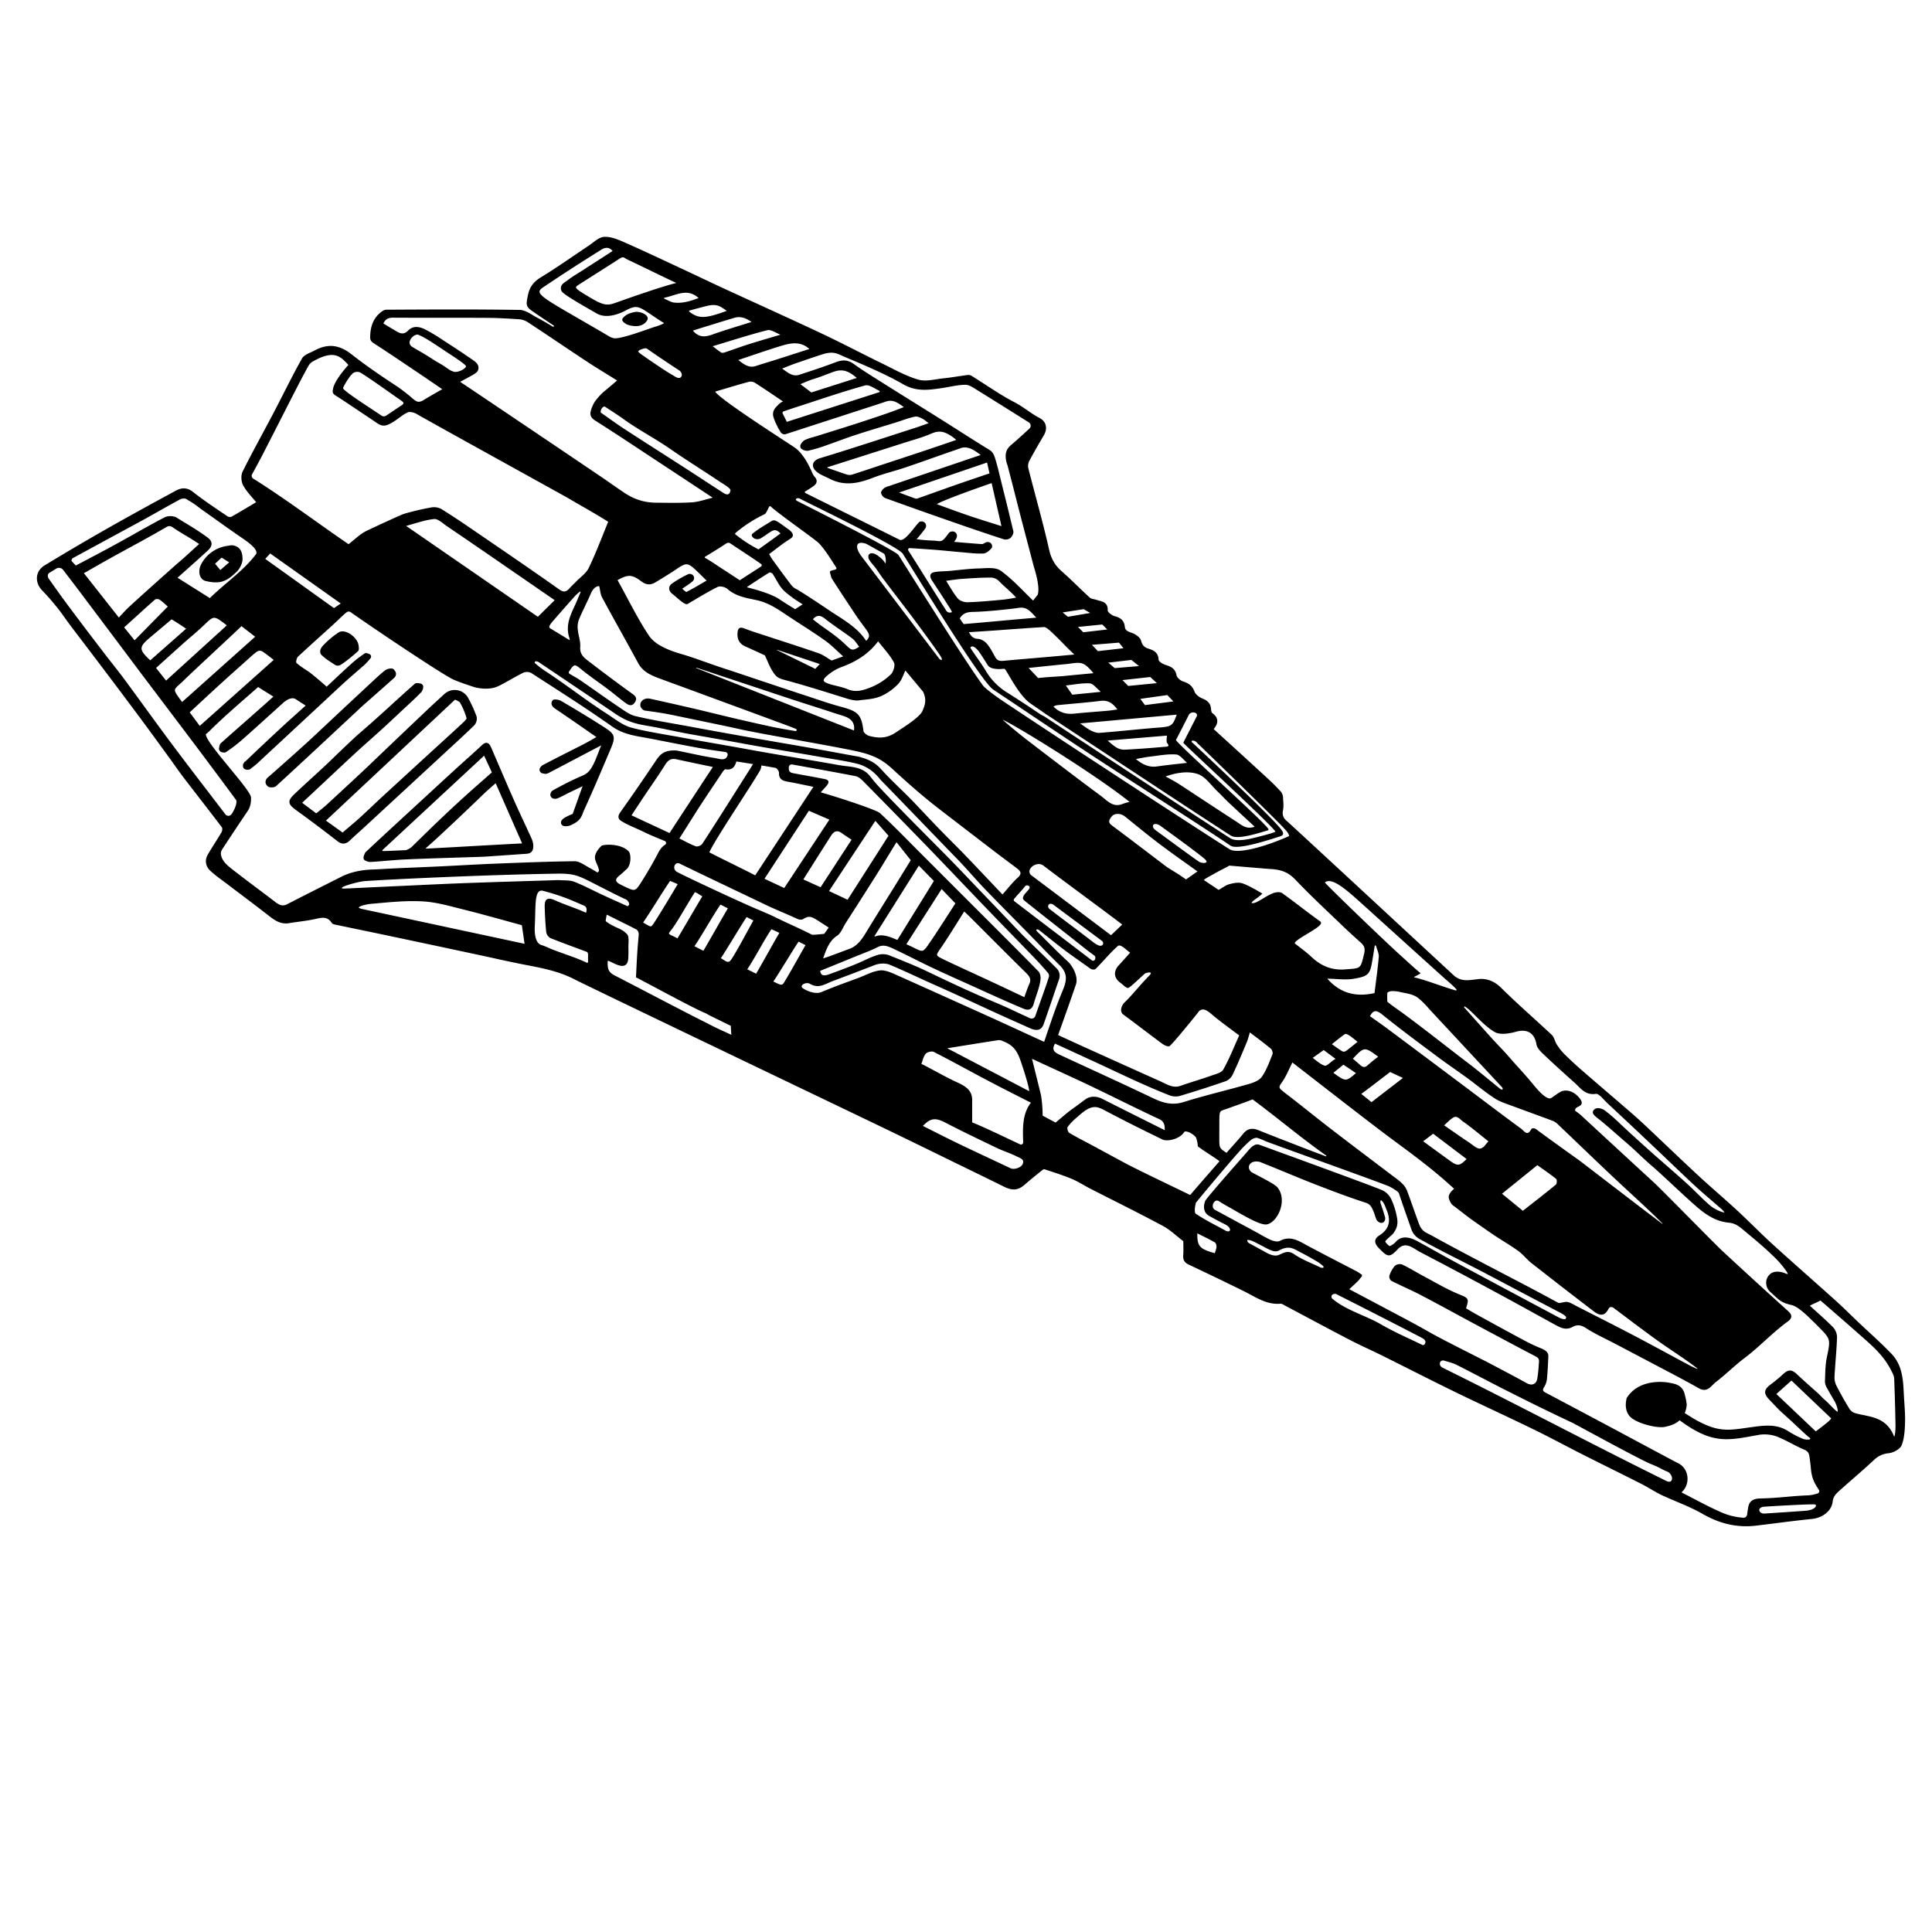 <svg xmlns="http://www.w3.org/2000/svg" viewBox="0 0 1500 1500">
    <g id="Federal_Corvette" data-name="Federal Corvette">
        <g id="Outline">
            <path fill="currentColor" stroke="currentColor"
                d="M486.4,251.16a14.71,14.71,0,0,0,5.05,1.38c3.57.5,8,0,10.54-4,2.17-3.44-5-6.58-9.13-5.78-2,.39-6.26,1.28-8.82,4.45C482.69,248.73,484.85,250.16,486.4,251.16Zm-215.12,401c3.76-3.54,7.64-6.93,11.43-10.43L340.2,588.6c9.28-8.59,18.67-17.07,27.74-25.9a7.44,7.44,0,0,0,1.59-6.35A100.88,100.88,0,0,0,363,542.06a11.37,11.37,0,0,0-17.48-3c-4.72,4.35-9.48,8.66-14.13,13.07q-22.76,21.6-45.41,43.27c-4.15,4-25.4,23.68-31.84,29.6-2.82,2.59-5.9,4.9-8.6,7.12l-11.73-8.82c2.69-2.49,5.06-4.69,7.41-6.89,11.2-10.48,22.36-21,33.62-31.43,6.79-6.28,13.79-12.33,20.63-18.55,5.3-4.82,10.52-9.73,15.75-14.63s10.52-9.64,15.49-14.75a6.8,6.8,0,0,0,1.36-3.33,2.15,2.15,0,0,0-1.72-2.55c-1.63-.29-3.26-.58-4,.1-14.27,12.55-28,25.68-42.46,38-5.61,4.79-22.16,20.9-24.26,22.89-8.65,8.22-17.6,16.12-26.27,24.32-6,5.63-5.45,7.56,1.37,12.49q15.85,11.47,31.28,23.5C265.46,655.23,268.22,655.08,271.28,652.2Zm-19-15,100.41-94.08a1,1,0,0,1,1.2-.18c1.3.64,3.06,1.28,3.76,2.52a54.48,54.48,0,0,1,5.07,12c.31,1.09-2,3.15-3.35,4.44-8.35,7.75-16.79,15.4-25.19,23.09q-18.9,17.32-37.77,34.65c-6.49,6-12.77,12.18-19.35,18-2.4,2.13-8.55,7.14-11,9.44ZM326,623.29c-13.83,12.75-27.71,25.44-41.42,38.32a8.47,8.47,0,0,0-1.78,3.78,1.94,1.94,0,0,0,1.1,2.35,8.49,8.49,0,0,0,3.57,1c9.2-.52,18.38-1.61,27.58-2,19.06-.82,38.13-1.33,60.37-2.07,9.08-.62,21.31-1.44,33.54-2.32,4.48-.33,4.85-3.76,4.5-7-.26-2.36-1.47-4.66-2.48-6.88-4.06-8.94-8.32-17.78-12.29-26.76-6-13.57-11.8-27.23-17.68-40.86-1.45-3.34-3.06-5.17-6.61-1.84-6.91,6.5-14.09,12.73-21.09,19.14C344.2,606.48,335.13,614.9,326,623.29Zm80.12,32c-24.24,1.21-51.42,2.87-75.09,4.08a.81.81,0,0,1-.56-1.42c9.32-7.92,40.3-37.54,43.07-40.32s8.59-7.87,11.49-10.33Zm-30.09-69.41c2.39,5.16,4.29,9.25,6.46,13.92-7.42,6.58-14.79,13-22,19.53q-10.38,9.42-20.49,19.12c-7.51,7.18-13,12.65-20.45,19.87a14.75,14.75,0,0,1-4.32,2.25c-6.74.23-12,.59-17.75.68a1,1,0,0,1-.73-1.78Q335.62,623.39,376.06,585.84Zm45.06,14a17.67,17.67,0,0,0,2.58.46,7.58,7.58,0,0,0,2.92-1.1l41.12-21.6c-2.23,5.44-3.68,9.75-5.51,13.81-4.4,9.75-7.23,10.06-13.3,12.77-6.7,3-13.23,6.4-19.63,10A3.55,3.55,0,0,0,428,616a2.6,2.6,0,0,0,1.89,3.55,4.45,4.45,0,0,0,2.18,0c3-1,5.72-2.71,8.58-4.09,3.57-1.74,7.17-3.44,10.75-5.16,1.75-.82,2-.85,1.11,1l-7.49,21a46,46,0,0,0-6.72,3.2,7.9,7.9,0,0,0-1.71,1.57,2.32,2.32,0,0,0,1.32,3.79H438a8.19,8.19,0,0,0,4.76-.57c8.44-3.72,8.13-6.82,10.47-12,7.14-15.65,13.85-31.49,20.55-47.34,3.71-8.78,3.21-10.68-4.57-15.68-11.13-7.16-22.49-14-33.89-20.69-1.61-.94-5.22-1.4-5.84-.57-2,2.76.08,4.61,2.58,6.3,10.65,7.17,21.16,14.53,31.92,22-3.91,2.19-7.23,4.18-10.66,5.94-10.59,5.44-21.29,10.69-31.8,16.28a5.27,5.27,0,0,0-1.81,1.95A2.27,2.27,0,0,0,421.12,599.83ZM280.43,548.3c8.51-7.53,17.05-15,25.52-22.58a3.51,3.51,0,0,0,.79-1.36,3.05,3.05,0,0,0-.24-2.74c-.6-1-1.21-1.9-2-2a7.3,7.3,0,0,0-5.22,1.24c-3.91,3.07-7.52,6.52-11.17,9.92q-16.47,15.3-32.87,30.69c-5.87,5.48-11.67,11-17.63,16.42q-14.51,13.13-29.22,26c-2.66,2.32-1.93,4.84-.07,6.33,1.16.93,4.59.77,5.74-.29,21.06-19.3,41.92-38.82,62.82-58.3C278.1,550.53,279.22,549.37,280.43,548.3ZM262.9,491.61a68.16,68.16,0,0,0-11.33,9.51c-2.83,2.83-3.14,5.53-1.52,7.12,3,2.94,6.7,5.13,10.25,7.49a3.54,3.54,0,0,0,3.72.12c4.26-2.46,11-8.31,13.63-10.66.39-.35.74-1.58.15-4.57C276.67,494.86,267.61,488.23,262.9,491.61ZM157,437.63c-3.17,5.36-1.84,11.75,2.62,12.91,4.12,1.07,9,1.64,12.91.41,4.47-1.41,7.25-4,10.78-7.29,2.29-2.1,4.61-6.68,4.49-9.56,0-5.05-1.44-8.44-5.53-9.82-2.33-.78-3.47-.31-6.1.1A26.57,26.57,0,0,0,157,437.63Zm15-5.31,6.8,4.21L171,443.28l-4.71-5.67Zm1305.6,649.82c-.46-11-1.24-22.16-9.32-30.6-8.27-8.64-17.3-16.55-26-24.8-5.75-5.46-11.35-11.11-17.25-16.42-16.39-14.75-33-29.25-49.31-44.08-9.31-8.47-18.08-17.55-27.34-26.1-9.92-9.17-20.26-17.89-30.17-27.07-13.5-12.51-26.75-25.29-40.15-37.91-3.88-3.66-7.84-7.26-11.87-10.76-12.71-11-25.52-21.88-38.2-32.91-4.84-4.21-9.57-8.58-14.12-13.1a43.53,43.53,0,0,1-5.73-7.4c-1.44-2.25-1.85-5.39-3.68-7.12-13-12.23-26.5-23.86-39.14-36.4-5.22-5.17-11-7.54-17.55-6.8-7.14.81-12.79,2.24-18.78-2.45-.59-.46-125-115.85-130.76-120.87a8.06,8.06,0,0,1-2.68-7.84c.73-3.63.3-6.44.1-10.21a7.36,7.36,0,0,0-1.51-4.26c-3.13-3.45-6.44-6.76-9.88-9.92-14-12.93-28.15-25.78-42.65-39,4.06-4.75,4.11-8.57-.71-12.11-.88-.64-1.08-2.5-1.2-3.83-.38-4.34-3.09-6.11-6.86-7.63-2.37-1-5.06-3.17-5.91-5.45-1.62-4.33-4.28-6.23-8.5-7.53-2.23-.68-5.07-3.15-5.47-5.23-1-5-4.09-6.37-8.25-7.65-2.23-.69-5.62-2.83-5.67-4.4-.17-5.41-3.68-7-7.6-8.23-3.42-1.08-5-2.87-6-6.5-.57-2.2-3.55-4.34-5.93-5.36-3-1.26-6.27-1.61-6.71-5.64-.49-4.52-3.07-6.52-7.41-7.66-2.33-.61-5.94-3.32-5.86-4.95.29-6.54-4.54-6.43-8.43-7.77-1.76-.61-4-.63-5.25-1.76-7.4-6.73-14.38-13.94-21.9-20.53-5.35-4.68-8.29-9.91-9.91-17.07-4.78-21.2-10.79-42.12-16.14-63.19a9,9,0,0,1,.74-5.89c3.6-6.81,7.5-13.46,11.4-20.11,2.88-4.91,1.88-10-3.1-12.63-6.84-3.54-12.59-8.67-19.51-12.25-11.37-5.87-21.88-13.38-32.78-20.16a5,5,0,0,0-2.88-1c-6.46.8-12.88,2-19.34,2.66s-13.58,2.69-19.49,1c-9.77-2.83-18.88-8-28.12-12.52-15.83-7.72-31.41-15.95-47.34-23.45-25.23-11.88-50.67-23.31-76-35-11.11-5.12-22.12-10.44-33.21-15.6-14.59-6.79-29.13-13.69-43.87-20.16-4.86-2.13-10.33-4.44-15.37-4.12-4,.25-7.87,4.25-11.68,6.76C445,199.39,432.78,208.08,420,215.86c-5.36,3.26-8.35,7.31-9.55,13.1-1.84,8.87-1.81,8.89,6.07,14.22q7.14,4.84,14.32,9.63l-1.05,1.71c-4.11-2.38-8.14-4.93-12.36-7.11-4.58-2.37-9.32-6.22-14-6.29-34.49-.54-69-.34-103.48-.16-1.79,0-3.84,1.66-5.3,3-4.6,4.33-6.36,9.78-6.7,16.12-.15,2.82-.23,4.23,2.41,5.94,12.85,8.3,25.49,16.92,38.19,25.46,5.15,3.46,10.26,7,15.75,10.71-5.59,3.25-10.36,5.88-15,8.75-5.26,3.26-6.9.74-11.68-3.21-3.45-2.85-7.31-5.79-10.08-7.61-12.71-8.36-23.14-15.44-35.07-24.75-9.57-7.48-18.18-8.12-28.15-2.72-3.29,1.78-7.79,3.06-9.39,5.89-7.73,13.71-14.57,27.91-21.89,41.85-8,15.32-16.5,30.44-24.21,45.93-1.37,2.75-1.11,7.5.39,10.25,2.7,4.95,6.91,9.09,10.41,13.47-5.38,3.2-12.4,7.47-19.55,11.52a4.26,4.26,0,0,1-3.71-.25c-9-6.16-18.18-12.13-26.72-18.89-4.45-3.53-8.51-3.38-12.71-1.11-18.09,9.79-36.14,19.65-54,29.81Q58.78,424.87,35,439.32c-7.23,4.4-7.64,12.83-1.84,18.8,4.12,4.26,8,8.76,11.72,13.38s6.82,9.4,10.32,14C63,495.81,70.8,506,78.55,516.27q15,19.83,29.84,39.74c7.77,10.45,15.41,21,23.08,31.52,3.86,5.29,7.54,10.71,11.52,15.91,9.86,12.89,19.88,25.65,29.67,38.59.69.91.45,3.18-.22,4.33-3.44,5.91-7.35,11.57-10.73,17.52-2.43,4.29-1.45,8.72,2,11.91,4.12,3.82,8.82,7,13.31,10.42,10.66,8.12,21.43,16.12,32,24.37,4.58,3.58,9.06,6.74,15.33,5.67s12.93-1.66,19.29-3c5.33-1.12,10.45-2.93,14.25,2.92a3,3,0,0,0,1.75,1.07c13.92,2.92,27.85,5.76,41.75,8.7q34.78,7.34,69.55,14.79c12.19,2.6,24.33,5.43,36.57,7.79,13.08,2.52,26.11,4.94,38.17,11.11C459.26,766.56,667.06,866,689.5,876.85c17.23,8.3,34.39,16.74,51.57,25.13,12.75,6.22,25.52,12.38,38.22,18.7,6.94,3.45,11,3.09,16.31-1.57,4.12-3.62,8.41-7.06,12.67-10.51.77-.62,2-1.52,2.66-1.3,7.12,2.33,14.29,4.57,21.2,7.44,5,2.06,9.57,5.11,14.4,7.58,18.84,9.65,37.84,19,56.49,29,5.8,3.1,10.68,7.9,16.2,12.09,0,3.22.21,7.33-.07,11.4-.23,3.33,1,5.15,4,6.58q21.6,10.19,43,20.74c8.93,4.42,17.2,10.5,28,9.58,1.24-.11,2.63.91,3.87,1.56,16.8,8.9,33.54,17.93,50.41,26.7,8.25,4.29,16.79,8,25.13,12.17,18.88,9.38,37.64,19,56.6,28.24,20.2,9.82,40.64,19.14,60.83,29,12.87,6.25,25.44,13.1,38.21,19.55,15.14,7.66,30.37,15.11,45.5,22.78,5.26,2.67,10.17,6,15.49,8.55,10.6,5,21.84,8.86,31.95,14.7,13,7.48,26.37,10.8,41.12,9.06,14.56-1.72,29.08-3.76,43.66-5.22,7.38-.74,14.68-5.73,15.46-13,.45-4.23,2.78-6.41,5.34-8.72,9-8.09,18.26-15.84,27.07-24.1a19,19,0,0,1,11.69-5.22c3.5-.43,8.48-3.12,9.56-6,2.1-5.62,2.4-12.08,2.55-18.21C1478.75,1096.38,1477.93,1089.26,1477.63,1082.14Zm-419-380.08c14.4,13,61.38,55.54,64.62,58.33,3.51,3,5,4.39,7.49,6.89,1.14,1.16.75,2.54-.82,2.11-9.9-2.76-22.13-7.75-31.9-10.09a.72.72,0,0,1-.14-1.36c1.39-.68,2.78-1.42,4.3-2.33-4-3.26-12.77-11.39-15-13.38-10.74-9.62-55.43-52.49-59.25-57.15C1033.59,679.85,1044.2,689,1058.6,702.06ZM828.66,746.84c-8.12-7.52-15.85-15.47-23.74-23.24-1.93-1.94-.34-3.15,1.91-2.08,6.15,4.86,12.56,10.06,18.78,14.83,7.1,5.44,14.18,10.19,21.43,15.43.77.55,2.74.66,3.28.11,6.22-6.26,10.58-11.78,17.12-17.69,2.61-2.35,6.71,2.54,10.71,5.41-3.26,3.61-6.07,6.86-9,10-4.34,4.55-3.91,9.61,1.19,13.16,1.74,1.21,3.19,3,5.07,3.78,1.34.57,12.33-10.81,13.75-11.4,2-.81,6.53-1.4,4.13,2-8.64,8.74-14,16-19.71,21.37-2.18,2.06-4.12,6.59-1.14,8.79,10,7.34,19.76,14.93,29.72,22.29,1.57,1.17,3.71,2.43,5.43,2.24,1.07-.11,16.48-18.79,23.05-27.17,3.67-3.27,7.3-.23,11.19,3.06,6.57,5.55,13.63,10.51,20.89,16-4.07,9-7.7,18.36-12.59,27-1.51,2.68-6.37,3.71-9.88,5-7.76,2.75-15.7,5-23.45,7.76-6.12,2.19-11-1.16-15.88-3.38-25.21-11.32-78.62-35.34-80-36.28,4.63-13,9.6-26.88,14-39.79C836.65,758.9,833,750.87,828.66,746.84ZM429,481.78c5.49-6.27,11.42-13.14,17.53-19.86a33.69,33.69,0,0,1,3.38-2.93.87.87,0,0,1,1.33,1c-.7,1.65-1.57,3.57-1.83,4.24-3.94,10.1-10.94,19.54-6.71,31.4a6.09,6.09,0,0,1-.1,2.18l-15.1-9.19C424.86,487.33,425.85,485.44,429,481.78Zm-11.34-2.25L314.14,408.11c8.21-2.15,15.47-4.9,22.93-5.63,3.19-.31,6.91,3.4,10.17,5.61q22,14.93,43.82,30c13.56,9.32,27.1,18.67,40.38,27.82Zm23.91,41.27a14.55,14.55,0,0,0,1-1.46c2.58-3.78,3.94-4.28,7.63-1.2,7.25,6,15.14,11.31,22.69,17,4.4,3.32,8.58,6.94,13,10.18,2,1.43,4.37,2.94,6.46-.08,1.75-2.55,1.25-4.08-1.47-6-11.88-8.52-23.57-17.32-35.17-26.22-3.37-2.57-6.12-5.45-5.72-10.71.34-4.44-1.5-9-1.9-13.54a17.15,17.15,0,0,1,.87-7.82c2.82-6.79,6.29-13.31,9.2-20.07,1.76-4.09,4.26-6.55,7.47-6.27.87,3.51,1,6.72,2.42,9.28,9.15,16.95,18.67,33.7,27.82,50.65,3.65,6.76,9.92,9.37,16.47,11.8,10.93,4.06,21.89,8,32.84,12.07q27.86,10.25,55.7,20.52c6.59,2.44,11.82,4.32,17.31,6.53a1.37,1.37,0,0,1-.74,2.62c-6.31-1.07-13-2.19-17.45-3.15-12.49-2.71-14.83-3.24-27.27-6.11-10.92-2.51-21.78-5.28-32.69-7.83q-17.64-4.12-35.33-8c-4.28-.94-7.79,1.79-6.93,5.4a4.78,4.78,0,0,0,2.95,2.81c13.35,1.73,18.5,2.82,26.83,4.56l22.7,4.72c7.88,1.64,16.2,3.36,24.06,5.12,18.12,4.05,74.19,13.39,92.3,17.52s23.45,10.79,31.53,18.05c11.8,10.6,19.86,17.69,32.43,27.36q20.94,16.13,41.91,32.19c5.74,4.39,11.56,8.65,17.29,13,3.09,2.37,4.57,4.59.71,8.08-4.2,3.79-7.67,8.39-12.16,13.42-10.19-10.74-19.92-21.08-29.76-31.31-6.27-6.52-12.77-12.82-19.06-19.31-6.81-7-13.49-14.2-20.26-21.27-9.12-9.52-17-16.34-25.85-26.11-4.27-4.7-9.1-7.27-17.06-9.3-7-1.19-29.62-5.45-36.65-6.67-18.19-3.14-36.38-6.26-54.55-9.47q-21-3.72-42-7.62c-13.3-2.44-26.68-4.55-39.83-7.66-4.7-1.11-9-4.4-13.16-7.19-9.9-6.66-19.56-13.67-29.4-20.41-2.73-1.87-5.65-3.48-8.76-5.29A1.83,1.83,0,0,1,441.57,520.8Zm79.59-172.31c12.39,8.63,25.28,16.55,37.83,25,3,2,9.12,5.33,8.62,7.36-.64,3.79-2.93,4.4-6.17,2.31-9.9-6.36-19.72-12.86-29.61-19.24-15.76-10.16-31.6-20.22-47.33-30.44-5.88-3.83-11.54-8-17.86-12.42-1.8-.33-.38-5.94,3-5.94,5,3.34,9.77,6.23,14.23,9.49C495.84,333.3,509,340,521.16,348.49Zm-23.58-77.66c1.25-.51,3.88-1.34,5-.56,7.47,5.28,17.07,11.71,25.2,17,1.42.92,2.54,3.27,1.89,4.83-1.68,4-6.42.29-6.78.09-5.17-2.79-17.28-11-25.87-17.1C495.86,273.9,493,272.72,497.58,270.83Zm65,151.34c3.15-2.09,3.56-1.47,6.75.66,5.36,3.56,17.3,11.37,21.89,14.69a1.67,1.67,0,0,1-.07,2.75l-16.82,10.84-8.28-5.48c-8.58-5.42-15.35-10.27-18.89-12.05a1,1,0,0,1-.06-1.71C552.87,428.32,557.82,425.35,562.62,422.17Zm82.31,22.2c.46,1.73.72,3.58,1.64,5,6,9.4,12.18,18.69,18.37,28,2.53,3.8,5.37,7.45,8,11.1,3.23,4.53,3.06,6.33-.48,9.93-6.92-11-18.25-17-28.74-24-2.85-1.9-20.3-13.78-26.64-17.15-2.06-1.09-3.59-3.36-5.07-5.32-4.46-5.88-8.79-11.86-13.12-17.84a44.72,44.72,0,0,1-2.31-4.07c5.19-3.82,10.08-7.82,15.36-11.24,2.28-1.47,5.81-2.93.1-7.33-9.68-6.89-10.45-7.88-13-6.3-4.92,3.09-9.3,5.48-14.44,9.55-1.15.91.58,2.85,2,3.18a4.94,4.94,0,0,0,3.61-.23c3.66-2.25,4.74-3.16,7.07-4.7,3.92-2.61,5.84-2.51,9.51,1.26-6.07,4.58-16,11.51-17.74,12.93a100.76,100.76,0,0,1-16.85-10.71c-.73-.56-2.07-1.36-2-2s1.17-1.59,2-2.22a104,104,0,0,1,21.32-13.47c.77-.35,2.07-3.18,3.15-5.44a1.36,1.36,0,0,1,2.15-.4c6.15,5.78,34.78,25.7,37.5,28.63,5.23,5.62,9.17,12.44,13.34,18.71a1.6,1.6,0,0,1-.91,2.43l-3.28.89A.69.69,0,0,0,644.93,444.37ZM674.74,433c.06,1,2.36,4,3.38,5.12,2.84,3.19,4.62,6.38,7.16,9.8,9.45,12.7,18.77,24.41,28.13,37.17,4.88,6.66,9.81,13.29,14.53,20.07,1,1.46,3.11,4.28,3.7,6,.81,2.28-1.64,2.15-2.89.46L668,431.61c-5.31-7.52-3.6-12.65,4.58-9.94,4.91,2.62,8.15,4.58,13.78,7.62,2.34,1.25,2.29,10.34.94,8.72-.45-.54-1.6-2.15-2.06-2.68a18.42,18.42,0,0,0-2.63-2.46c-2.67-2.32-5.36-3.35-6.87-2.59C674.44,430.9,674.68,432,674.74,433Zm7,64.07c4.55,5.85,9.49,11,12.78,17.09,1.22,2.26-.38,7.73-2.55,9.8a48.37,48.37,0,0,1-14.82,9.78c-5.9,2.4-12.2,4.78-19.07,1.89-4.64-1.95-9.79-2.66-14.62-4.2-5.25-1.67-5.86-3.57-1.83-7a38.08,38.08,0,0,1,11-6.82C664.11,513.51,674.11,507.5,681.76,497.09ZM656.25,501c-8.06-7.77-15.14-11.78-22.72-17.63-1.07-.81-2.07-1.71-3.1-2.57,3.45-4,6.41-4,10.4-.83,6.83,5.46,14.31,10.1,21.27,15.41,2.3,1.76,3.82,4.55,5.71,6.87C661.93,506.1,661.08,505.65,656.25,501ZM624.1,469.22l-6.79,4.36c-4.07-2.55-8.53-5.25-12.85-8.16-.69-.46-6.57-4.46-24.22-8.84a.81.81,0,0,1-.25-1.46c5.7-3.73,11.35-7.55,17.16-11.1.6-.37,2.59.4,3.12,1.19,2.44,3.63,4.26,7.73,7,11.13,2.22,2.77,5.26,4.94,8.13,7.11S621.07,467.24,624.1,469.22Zm-74.66-18.37c-5.46,3.15-10.81,6.42-16.39,9.22-.68.34-2.62-1.81-4.26-3,3.11-2.16,6-3.89,8.48-6a3.77,3.77,0,0,0,.74-.89,2.7,2.7,0,0,0-1.7-4,2.46,2.46,0,0,0-1.6,0A82.35,82.35,0,0,0,522,453.49c-2.74,2-2.57,4.95.27,7.16s9.45,8.67,11.28,7.87c7.34-4.25,15.18-9.21,23.46-13.29,2-1,6.26,0,8.1,1.65,6.47,5.74,14.66,6.91,22.35,8.56,9.69,2.08,17.21,7.46,25.06,12.67C622,484.42,631.72,490.38,641,497c5,3.57,9.35,8.16,14.59,12.82l-10,3.56c-3.84-2.22-6.72-4.52-10-5.66-13.72-4.76-27.56-9.15-41.36-13.7-5.49-1.81-11-3.48-16.43-5.6-3.56-1.4-4.51-.15-4.7,3.17-.27,4.6,1.39,7.88,5.69,9.8,5.75,2.57,11.46,5.23,15.45,7.05,2.28,4.9,3.59,8.5,5.53,11.7s3.49,5.66,8.17,6.91c17.37,4.65,33.25,9.7,50.43,15.06,2.24.7,6,1.49,8.4,1.16,5.55-.75,11.41-.93,16.48-3a41.82,41.82,0,0,0,13.6-9.44c2.87-2.92,4.09-7.48,6-11.14l14.26,17.09c3.2,6.8,1.37,11.12-.55,15.62-1.19,2.46-4.46,5.19-6.76,7-4.23,3.4-8.91,6.24-13.41,9.31-6.88,4.68-13,5.56-22.12,3-1.37-.38-4.2-2.61-4.35-3.92-1.58-13.73-4.74-15.23-18.42-18.94-8.09-2.19-16-5-24-7.62q-17.68-5.81-35.33-11.72c-10.57-3.52-21.11-7.13-31.71-10.57-9.43-3.06-18.28-6.53-27.73-9.52-5.63-1.79-22.64-5.66-29.3-15.63-9.26-13.88-16.44-29-24.65-43.57,8.83-5,12-4.82,19.57.84,3.16,2.37,6.26,3,10.21.68,7.82-4.67,14.38-8.95,16.41-10.3a35,35,0,0,1,5.38-3.19c3-1.41,5.44-.37,8.92,2.8C543.4,444.79,545.58,447.24,549.44,450.85Zm87.9,64.48c-1.66,1.82-2.93,3.2-4.21,4.59L603.07,505.2a.63.63,0,0,1,.48-1.16Zm26,52.47L540.47,519.21a.69.69,0,0,1,.47-1.29l15.78,5.25q27.31,9.08,54.64,18.14c13.06,4.34,23.95,7.66,37,12,2.64.87,7.74,2.21,10.11,3.53C662.28,558.94,664.44,562.3,663.39,567.8ZM900.6,654.9c9.9,7.48,20.1,14.56,30,21.68-1.92,1.28-7.23,5.11-9.86,6.85-3.41-2.74-11.14-7.36-14.8-9.66-14.4-10.92-28.69-21.88-43.14-32.64-3.74-2.79-1.71-5.51,0-7.6,2.44-3,7.71-2.62,10.92,0C882.62,640.68,891.46,648,900.6,654.9Zm1.23-13.69c2,1.53,24.26,17.42,33.28,24.83,5.56,4.56-1,5.5-4.51,3.38-2.28-1.38-30.32-21.94-33.76-24.5C892,641.3,895.65,636.48,901.83,641.21ZM800,679.65c-4.47-4.84,4.08-11.79,9.91-8.37,20.75,15.78,41.45,30.72,62.16,46.47-2.29,2.2-6.66,6.35-9.44,9Zm55.5,54.85c-1.76,1.22-5.76-1.58-7-2.56-10.67-8.33-23.33-17.56-34-25.87-2.77-2.15-.61-6.56,3.43-4.22l38.23,28.48C857.23,731.14,857.5,734,855.48,734.5Zm16.27-109.87c-7.84,3.22-12.47-2.71-17.51-6.44C836.38,605,818.76,591.47,801.12,578c-8-6.09-15.8-12.37-23.33-19.13-10.17-9,68.25,38.2,100.32,63.94A52.71,52.71,0,0,0,871.75,624.63Zm-84.83,73c2.63-3.18,6.58-7.26,8.62-9.95,1.5-1.87,5.83-.11,3.88,2.71-.67,1.11-3.28,3.66-3.91,4.75-1.61,2.77-.72,3,1.82,5.06,15.85,12.67,29,22.81,44.87,35.46,2.41,1.91,5.26,4,7.73,5.84,2.16,1.34.65,6.27-2.44,4.59-20.13-15.4-41-31.23-60.31-46A1.7,1.7,0,0,1,786.92,697.68Zm60.26,124.94c11.74,5.45,23.41,11,35.2,16.39,8.44,3.83,17,7.52,25.59,10.92a12.71,12.71,0,0,0,7.69.57q18.14-5.38,36-11.58a10.07,10.07,0,0,0,5-4.92c3.94-8.39,7.52-17,11.08-25.52a73.58,73.58,0,0,0,2.27-7.75c5.32,4.06,11.29,8.4,16.95,13.11,1.13.94,2,3.63,1.44,4.92-2.4,6-4.64,12.35-8.33,17.59-2.08,3-6.65,4.74-10.45,5.83-16.82,4.83-33.91,8.76-50.61,14-9,2.8-16.31.66-24.24-3.14C871,841.61,847,830.74,823.06,819.61c-3.92-1.83-8-3.83-4.14-10C828.49,814,837.85,818.29,847.18,822.62Zm99,48.26c0-9.85.53-8.36,6.78-10.65S966,855.6,972.6,853c20.21,15,38.08,30.25,57.32,43.73a.85.85,0,0,1-.79,1.49c-6.37-2.43-12.75-4.81-19.11-7.28-11.06-4.3-22.15-8.57-33.16-13-4.51-1.82-8.1-1.34-11.28,2.63-3.65,4.55-9.36,10.71-13.22,15.15-6.19-4.09-6.19-4.09-6.19-12.41Zm49.86-23c-3.21-2.43-4.35-3.55-1.49-7.38,3.39-4.55,5.45-10.08,8.66-16.3,22.21,17.19,44.08,34.29,66.14,51.13,21.8,16.63,40.06,28.83,60.34,47.72-2.48,2-3.67,3.58-4.27,5.29s.65,4,1.59,5.7c.73,1.33,2.46,2.12,3.66,3.19l11,8.46c6,4.2,12,8.46,18,12.54,6.36,4.26,13,8.06,19.24,12.54,3.83,2.77,6.79,6.71,10.52,9.64q23.94,18.79,48.13,37.28c3.94,3,7.74,4.33,10.69-1.46,1.12-2.2,3-2.51,5.17-.87,11.27,8.47,22.48,17,33.94,25.23,9.08,6.5,21.13,14.1,30.7,21.47a.71.71,0,0,1-.72,1.22c-2.06-.89-4.14-1.83-5.18-2.39-14.22-7.57-28.34-15.35-42.61-22.84-15-7.89-30.2-15.53-45.31-23.26-2.33-1.19-4.59-2.69-7.07-3.34-1.53-.41-3.35.27-6.36.75a2,2,0,0,1-1.24-.22c-6.32-3.39-14.25-7.72-22.24-11.92-14.76-7.76-29.57-15.42-44.31-23.23-1.16-.61-19.68-10.33-31.25-16.84-2.26-1.27-4.86-2.22-6.85-3.87a12.64,12.64,0,0,1-3.47-5.12c-2.33-6-7-19.71-9.39-26-1.59-4.12-4.09-6.5-10.85-11.43-16-12.13-32-24.16-47.92-36.42C1020.81,867.52,1008.61,857.47,996,847.92Zm66.22-20.52c-2.56,2.49-4.52,1.8-6.74-.21-1.92-1.73-3.93-3.38-5.9-5.07,9.42-10.12,9.77-10.14,21.23-1.61A107,107,0,0,0,1062.25,827.4Zm16.9,4.37,11,5.15-25.35,19.51-8.77-7.08C1059.1,847.25,1076.54,833.75,1079.15,831.77ZM1043,826l10.58,7.1c-8.64,7.47-8.64,7.47-19.19-.14Zm-1-9.28c-2.86-1.7-5.51-3.74-8.78-6,3.86-3,7.26-6,11-8.41.72-.47,2.77.61,3.93,1.38,2.15,1.43,4.09,3.16,6.65,5.19-3.56,2.85-6.47,5.33-9.57,7.56A3.6,3.6,0,0,1,1042,816.75Zm-12.55-57.4c7.67,0,14.76,1.24,21.64.07,10.6-1.78,12.08-3.28,13.65-12.35.7-4,1.34-8.08,2-12.13.13-1.87,1.69-1.87,2.22-.26.73,2.8,2.27,5.67,2,8.38-.78,9.48-2.16,18.91-3.33,28.41C1053,774.8,1040.07,772,1029.45,759.35Zm8.39,62.85c-.95.55-1.54.85-2.09,1.21-2.47,1.62-5.39,5-7.27,4.51-3.64-1-6.68-4.14-10.18-6.55l9.43-6.71Zm101.59,77.65c-5.39,5.34-7.16,6.74-13.55,2.12-7.09-5.12-14.14-10.28-21.79-15.85,2.71-2,6.62-5,8.61-6.5Zm-19-26.1c3-2.6,4-4,7.21-6.22,3.69-2.57,6.18,1.19,8.49,2.81,6.9,4.84,13.35,10.34,20.28,15.82-2.92,2.67-3.73,5.41-7,6.09-2.63.55-6.24-2.9-9.21-4.88C1133.62,883,1127.18,878.42,1120.43,873.75Zm44.93,53.09L1193.55,904c4.31,3.08,9.87,6.82,15.07,11,.82.66.71,4.24-.19,5-8.54,7.08-17.34,13.83-26.09,20.7Zm124.82,23.68c-21.37-16.1-64-49-64.8-49.51-3.89-2.71-30.22-21.66-32.05-23.15-3-2.45-4-1-4.26-.5-3.31,5.9-6.14,1-8.34-.61-14.64-10.7-29.06-21.7-43.57-32.58q-30-22.49-60.06-44.94c-4.65-3.47-9.44-6.75-14.09-10.06,2.6-5.2,5.22-6.06,10.28-2,14.11,11.39,28.71,22.18,43.23,33,7.43,5.57,15.15,10.74,22.65,16.22,7.24,5.3,14.14,11.12,21.63,16,4.12,2.7,9.09,4.16,13.78,5.92,10.48,3.93,21,7.64,31.51,11.6a14,14,0,0,1,4.22,3.11c15.41,14.64,30.68,29.45,46.21,44,11.52,10.77,23.26,21.3,34.48,32.48A.63.63,0,0,1,1290.18,950.52ZM1164.52,845.86c-9.16-7.43-18-14.78-23.15-18.69-19.18-14.59-33.76-26.34-53.16-40.64-.85-.62-11.54-8-11.57-8.77a55.19,55.19,0,0,1,0-7.13c1.22-1.45,3.46-2.12,9.14-1.24,4.47,1.12,9.31,1.54,13.31,3.59,3.18,1.63,8.05,6.67,11.17,10.36,18.2,19.56,37.45,40.22,56.24,60.41C1168.23,845.86,1166.51,847.26,1164.52,845.86Zm-158.21-163c11.76,12.37,24.34,24,36.64,35.82,4.49,4.32,9.11,8.52,13.77,12.67,2.84,2.52,3.91,4.81,2.89,9.14-2.92,12.32-2.57,11.67-15.1,12.64-10.86.85-19.16-2.78-26.74-9.91-3.95-3.72-8.44-6.88-12.69-10.29-3.67-2.93,23.75-14.2,19.64-17.13-10.32-7.36-19.27-14.64-29.6-22-1.45-1-4.62-.63-6.57.16-5.36,2.17-7.67,4.42-13,7-3.53,1.55-5.48.53-3.42-1.41,1.86-1.76,4.6-3.25,7.13-5.68-3.83-2.3-10.63-6.2-14.77-7.56-3-1-6.74-.2-9.93.66-2.74.74-5.15,2.7-8.45,4.54l-11.83-7.9c-1.13-.86,3.78-3.17,10.55-7,3.1-1.75,7.18-3.6,9.46-5.07,9.22.78,30.17,2.55,31.19,2.6C994.77,674.6,1000.34,676.57,1006.31,682.83Zm-9-40.08c5.14,5.29,3.92,6.72,3.7,6.82-17.61,7.85-39.79,14.46-46.67,10.15C929.93,644.37,820.59,573,777.86,544.37c-6.82-4.57-13.65-9.9-15.09-11.86-14.14-19.09-60.63-93.55-65.61-101.29-2.29-3.56-77.49-41.28-78.45-41.81-3.15-1.73,0-4.18,2.68-2.63,5.47,2.94,76.29,37,79.93,42.79,14.82,23.76,61,99.31,70.07,105.38,28.35,18.9,59.33,39.92,91.5,60.79,37.26,24.19,76,49,92.71,60.38,5,3.42,28.12-4,38.58-7.41,2.87-.94,1-3.24-.16-4.76-7.59-10.06-69.39-67.75-69.24-67.6-.84-2.53,3.12-2.46,5.21.27C930,576.59,981.16,626.05,997.35,642.75ZM778.66,466.08c-9.17.86-18.35,1.74-27.54,2-2.62.08-6.18-1.13-7.78-3-3.65-4.35-6.37-9.49-9.61-14.54,4.67-.58,9-1.31,13.3-1.61,7.45-.51,14.92-1,22.38-1a9.7,9.7,0,0,1,6.38,2.7c4.18,4.42,10.19,9,14.06,13.69C786.9,464.89,781.64,465.8,778.66,466.08ZM791,471.42c7.18-1.06,10,3.95,14.71,8.54-16.32,1.36-41,3.71-57.79,5.1l-3.38-4.86c2.48-4.38,5.93-5.55,10.75-5.61C764.18,474.47,782.29,472.71,791,471.42Zm131.59,83.24c2.28-3.6,8.53-2,7.06,1.63l-10.35,20.26c-.16.64,72.71,67.47,71.52,69.29-.59.89-6.8,2.57-14.17,4.45-7.8,2-16.9,4.06-22,.8-25.43-16.33-144.05-94.41-144.11-94.45l-2.17-1.09c-6.29-4.1-7.22-4.84-13.51-8.95-3.34-2.18-10-6.52-13.39-8.6a50,50,0,0,1-15.93-15.91c-3.87-6.55-8.24-12.18-12.34-18.5a1.3,1.3,0,0,1,.78-2l.36-.09a2.81,2.81,0,0,1,2.14.29,15.65,15.65,0,0,1,4.1,4c2.6,3.65,4.56,7,6.69,10.3,1.53,2.4,4.83,2.69,7.84,2.89,2.57.17,4.93-.81,5.79.49,3.95,6,11.19,20.59,19.57,26.39,4.88,3.37,6.74,4.55,11.66,8.08h0c7.25,4.6,115.08,76.08,143.77,94.4,5,3.23,20.71-1.87,28.41-4.17,2.57-.76-72.55-67.73-71.87-69.64C916,567.75,919.26,561.27,922.63,554.66Zm-68.5-16.95-21.84,2.17-5.6-8.08c6.75-.71,13.2-2.1,19.55-1.72,2.88.17,5.55,4.07,8.32,6.16A.83.83,0,0,1,854.13,537.71Zm14.3,13.5c-3,.41-5.47.85-8,1.08-8.79.79-17.61,1.36-26.39,2.28-6.54.68-12.08-1-16.91-6.12a11.79,11.79,0,0,1,3.16-1.39c11.39-1.16,22.82-2,34.18-3.4C860.91,542.87,864.73,546,868.43,551.21Zm-43.25-25.77c-1.91.19-12.24.7-19.34,1.5-2.22-2.41-5.53-5.78-8.26-8.75l23.78-2.47c3.34-.35,6.69-.59,10-1.07,9.26-1.33,11.12-.56,18.66,8.42C841.47,523.88,833.32,524.63,825.18,525.44Zm81.51,51.18c2.58,3.43-.34,3.53-2.06,3.68-10.07.88-20.16,1.66-30.26,2.2-5.59.3-8.1-1.19-15.52-7.92l47.69-4C906.54,572.9,905.77,575.4,906.69,576.62Zm-8.2,18.92c-6.88,1-12.25-1.81-17.7-6.55,4.25-.73,8.18-1.59,12.16-2.06,6.81-.8,13.7-2.17,20.42-1.64,3.11.25,5.9,4.42,9.49,7.36C913.84,593.7,906.14,594.42,898.49,595.54Zm31.61,4.94c6.14,2,10.68,9,15.85,13.89,2.61,2.45,5,5.15,7.58,7.6,7.14,6.72,14.34,13.37,21.51,20-7,3.25-11.34-1.06-15.89-4-14.74-9.5-29.33-19.23-44-28.79-3.37-2.18-7-4-11.35-6.46C913,599.36,922.2,597.89,930.1,600.48Zm-15.73-46.2c-3.37,9.77-4.46,10.3-14.53,11.09-15.34,1.19-30.63,2.91-46,4.11-2.39.19-5.09-.83-7.31-2-2.92-1.48-5.5-3.62-9.31-6.21Zm-7.83-15.17,5.57,5.85-23.38,3-4.23-5.74Zm-13.26-14,3.23,3,2.88,2.66-23.57,2.32-5.39-5.45Zm-14.66-13.26,7,5.69-20.3,1.69-6-5.12ZM869,498.42l4.21,5.25-21,2.4-5.51-5.85Zm-13-14.08,4.75,4.78-19.91,2.29-5-5.05Zm-14.51-11.9,6.37,3.72-18.89,3.23-5.1-4.25Zm-27,15.88c3.53,3,11.82,11.47,12.93,12.62,2.3,2.39,4.73,4.65,7.8,7.64-7,.64-12.72,1.17-18.45,1.68-12.69,1.11-25.39,2.16-38.08,3.33-2.93.27-5-.55-6.46-3.22-1.93-3.49-3.77-7.13-6.31-10.15-1.54-1.84-4.29-3.61-6.56-3.7-4.45-.17-6.13-2.68-7.89-6.13,8.37-.56,16.27-1.05,24.17-1.63,8.28-.62,26.57-1.93,34.85-2.4C811.69,486.29,813.26,487.38,814.38,488.32ZM638.06,274.72c9.53-3.08,12.66-.31,18,1.94,15.45,6.49,31,13,45.53,21.31,10.13,5.82,19.64,4.29,29.76,2.82,6.09-.89,12.16-2.51,18.24-2.55,3.14,0,6.47,2.41,9.41,4.23,13.22,8.15,26.34,16.45,40,25a3.61,3.61,0,0,1,.52,5.72c-5.24,4.75-7.86,7.3-14.41,12.89-3.53,3-4.56,6.66-3.27,12.33.34,1.5.62,1.79,1,3.26,3.51,13.22,6.8,26.49,10.22,39.72,3.24,12.48,6.56,24.94,10,38.14,2.63,8.37,4.65,17.62,3.09,22.37l-4,5.13c-8.21-7.81-16.06-16.7-25.43-23.49-4-2.88-11.17-1.85-16.88-1.7-7.7.2-15.38,1.28-23.07,1.94-3.66.32-7.4.2-11,.86-4,.73-3.38,3.29-1.64,5.94,4,6.16,8.13,12.3,12,18.57.64,1,3.45,5.1,3.58,6.46-.49,0-4,2.06-6.09-2.25-9.65-15-18.93-30.21-28.8-45.62a1.75,1.75,0,0,1,1.56-2.69c6.17.37,12.69.81,18.44,1.24,7.59.58,15.16,1.42,22.75,2.05,5.31.45,10.65,1.15,15.94.89,2.08-.1,4.42-2.17,5.93-3.94a1.61,1.61,0,0,0,.34-.91,2.85,2.85,0,0,0-3.7-2.93l-.12,0c-1.3.38-2.41,1.54-3.64,1.47-6.83-.41-14.87-1.16-22.53-1.81,1.39-1.68,2.52-3.5,2.63-4.38,0-.22.05-.43.06-.62a2.88,2.88,0,0,0-3.46-2.95,3,3,0,0,0-1.83.82c-6.2,8.63-6,6.54-13.07,6.21a125.32,125.32,0,0,1-13.37-1.17c2.5-3.09,5-5.91,7.18-9a3.63,3.63,0,0,0,.45-.93,2.89,2.89,0,0,0-2.73-3.74,2.3,2.3,0,0,0-1.89.6c-3.61,3.57-11.2,15.74-15.51,13.58-19.84-9.92-66.67-33-73.21-36.34a1.22,1.22,0,0,1-.68-1,1.25,1.25,0,0,1,.59-1.12,71.67,71.67,0,0,0,6.64-4.29c2.3-1.79,2.73-3.86.45-6.36-1.35-1.48-2-3.63-2.92-5.47a73.54,73.54,0,0,0-4.34-8.1c-3.41-4.93-5.15-7.18-10.16-10.37h0C610,343.34,550.4,305.26,555,303.6c9.2-2.71,17.8-5.36,26.49-7.69a7,7,0,0,1,5,.93c7.39,4.71,14.62,9.67,22.56,15-3.32,1-4.69,3.08-6.4,4.84a7.11,7.11,0,0,0-1.59,7.21c1,2.88,1,3,3.63,8.34,0,.05.76,1.19,1.8,3a3,3,0,0,0,3.47,1.33l65.23-21.16c4.16-1.35,8.34-2.66,12.47-4.09,6-2.09,10.24,1.37,15.12,4.92-5.05,1.88-9.72,3.74-14.47,5.37q-12.27,4.22-24.63,8.2c-9.64,3.1-19.33,6.08-29,9.12-3.34,1.05-6.87,1.74-9.9,3.36a7.67,7.67,0,0,0-2.6,2.94,2.27,2.27,0,0,0,1,3.27,7.05,7.05,0,0,0,4,1,112.23,112.23,0,0,0,14.54-4.35c7.57-2.6,15-5.55,22.62-8,10.27-3.36,20.64-6.4,31-9.6,5-1.55,9.93-3.56,15-4.56,2.08-.41,4.75.93,6.84,2.1.84.48,2.81,2.09,4.81,3.64-3.78,1.33-7.17,2.59-10.6,3.71q-22.72,7.38-45.47,14.69c-9.67,3.09-19.35,6.16-29.08,9.08-5.56,1.67-7,5.78-2.57,9.59,2.83,2.44,6.68,3.7,10.09,5.47,11.1,5.77,21.89,3.61,32.9-.68,8.12-3.16,16.68-5.17,25-7.95,11.24-3.78,22.39-7.81,33.58-11.73,3.14-1.1,6.31-2.09,9.42-3.29,7.15-2.75,13.38,3.14,17.26,5.79-24.64,8.34-48.29,16.35-71.94,24.38a12.89,12.89,0,0,0-3.86,1.6c-1,.82-2.33,2.37-2.15,3.34a5.28,5.28,0,0,0,2.81,3.48q27.42,9.92,55,19.49c12.35,4.3,24.73,8.52,37.17,12.56a5.68,5.68,0,0,0,4.7-1c1.19-1.07,2.36-3.36,2-4.76-3.85-16.38-8-32.69-12-49-.17-.68-.57-2.07-.74-2.7-2.65-9.82-3.14-9.59-8.26-12.73-10.76-6.6-21.33-13.49-32-20.2-15.9-10-31.86-19.87-47.74-29.88-7.74-4.88-15.55-9.67-22.95-15-4.59-3.31-8.69-3.14-13.66-1.24-9.27,3.53-18.72,6.63-28.15,9.7-5.71,1.86-9.64-2-14.55-5.42,4.58-1.75,8.64-3.5,12.82-4.88C625.28,279,629,277.66,638.06,274.72Zm33.46,24.06c3.17-.87,6.53,1.7,11.36,4.19a1.08,1.08,0,0,1-.11,2l-72.14,23.15c-1.18-2.36-2.2-4.39-3.4-6.81a1.72,1.72,0,0,1,1-2.4c3.56-1.2,7.4-2.51,11.26-3.75C636.79,309.57,654,303.59,671.52,298.78Zm-51.12-.66c4-1.56,7.51-3.25,11.22-4.36,5.67-1.71,10-3.66,15.49-5.59,8.44-3,13.48.67,19.11,5.46l-36.37,11.63ZM722.61,336.3c6.26-2.75,10.07-2,15.5,1.37a25.67,25.67,0,0,1,5.22,4.11c-8.06,2.75-15.64,5.37-23.25,7.91q-17.64,5.88-35.31,11.68c-7.63,2.52-15.23,5.11-22.89,7.53a7.47,7.47,0,0,1-4.24.1c-5.12-1.62-10.17-3.47-15.24-5.24a.79.79,0,0,1,0-1.5q29.94-9.54,59.86-19.08C709.1,341,716.08,339.16,722.61,336.3ZM743,376.67c-10.06,3.51-20.08,7.15-30.13,10.69a3.69,3.69,0,0,1-2.2.23c-4.28-1.51-8.51-3.13-14.1-5.22l70.15-23.92c.7,3.1,1.35,6,2.11,9.41C760.4,370.72,751.67,373.63,743,376.67Zm27.27-2.24c2.77,12.15,5.24,23,7.94,34.79-9.12-2.92-17.66-5.5-26.11-8.37s-16.84-6-25.25-9.06C723.56,391.12,750.24,381.32,770.25,374.43ZM629.37,271.16c-8.53,2.74-17.37,5.6-26.22,8.42-5.32,1.69-10.7,3.23-16,5-4.64,1.54-8.37.27-14.93-5.27,11.08-3.68,22.35-7.65,33.77-11.15C614,265.7,622.13,264.07,629.37,271.16Zm-21.93-11.23c-9.6,2.87-18,5.26-26.22,7.88-6.1,1.93-12.1,4.2-18.18,6.21-1,.34-2.48.64-3.24.17-2.48-1.54-4.73-3.44-7.54-5.57,14.81-4.45,29-9.12,43.47-12.75C598.75,255.11,602.74,258.19,607.44,259.93Zm-22.9-9.77c-10.66,3.38-21.16,6.43-31.44,10.09-6,2.14-11.1,2.39-16-3.8,2.81-.9,5.07-1.66,7.34-2.36,8.47-2.61,16.94-5.25,25.44-7.78C575.39,244.66,580,246.74,584.54,250.16Zm-24.08-11.94a36.68,36.68,0,0,1,4.76,3.31c-16.91,6.16-22.5,7-30.46.77a1,1,0,0,1,.32-1.66c3.83-1.06,7.75-2.07,12.45-3.31C552.51,236,556.55,235.72,560.46,238.22Zm-17.14-6.66c-6.66,2.59-13.19,4.68-20.18,3.83-2.16-.26-3.53-1.28-6.43-2.49-1-.47-3.84-1.71.59-2.59C525.82,228.34,534.34,222.88,543.32,231.56ZM487.26,201c14.8,7,26.75,13,39.43,18.9-10.31,1.9-47.43,15.26-49.32,15.91-6.07,2.09-9.3,1.75-19.91-4.63-8.94-5.37-12.67-7.42-9.74-9.66,10.56-6.87,22.84-14.47,33-21.09C484.26,198.15,484.6,199.73,487.26,201Zm-65.77,21.59c5.32-3.53,10.88-7.27,16.49-10.93,8.08-5.27,21.15-13.6,29.35-18.68a7.89,7.89,0,0,1,2.78-.95,5.33,5.33,0,0,1,4.59,1.26,8.77,8.77,0,0,1,1.65,1.68c-5.62,3.71-16.25,10.47-21.89,14.15-4.55,3-9.32,5.65-13.6,8.95-2.38,1.84-6.35,3.45-4.38,7.78,1.9,2.74,14.5,9.89,27.78,17.5,9.37,4.55,21.69-3,22.37-3.3,6.65-3.33,9.11-2.94,16.48,2,4.5,3,7.77,5.38,13.07,8.58.15.09.8.86-6.77,3.36-4,1-29.33,11-33.64,8.88h0a10.06,10.06,0,0,1-2.91-1.18C421.05,231.19,412.55,228.77,421.49,222.58Zm-113,35.59c-3.82-2.15-7.52-4.48-11.46-6.84,1.67-3.89,4.09-5.21,8-5.19,23.89.15,47.78,0,71.67.13,8.91,0,17.83.52,26.72,1.13a14.81,14.81,0,0,1,6.78,2.43c15.28,10,30.39,20.34,45.66,30.4,7.59,5,15.39,9.66,24.09,15.1-8.2,7.11-10.15,8.54-11.72,9.93a51.18,51.18,0,0,0-6,6.86,24.86,24.86,0,0,0-3.07,7.13c-.85,3.08.4,5.09,3.33,6.93,13.23,8.35,26.26,17,39.34,25.64,17.17,11.29,34.31,22.63,52.74,34.78-6.44,1.52-11.82,3.54-17.31,3.9-9.3.61-20.23.33-28,.28-9.75-.07-17.85-3-25.56-8.29q-7-4.75-13.89-9.59c-4.85-3.39-104.26-70.39-113.52-76.51,3.94-2.14,7.45-3.94,10.85-5.93.69-.41,1.37-.86,2-1.33a4.42,4.42,0,0,0,1-6.25,9.66,9.66,0,0,0-2.13-2.15c-7.92-5.56-16-10.85-24.15-16.11A131.75,131.75,0,0,0,329.43,256c-4-1.91-8.58-2.78-12.29,1.07C314.45,259.87,311.54,259.9,308.46,258.17Zm34.8,25.71c-2.07-1.25-5-2.87-8.61-5.22-6.55-4.26-9.9-5.87-14.8-8.9-6.1-3.78,1-11.24,4.67-10.43,5.57,1.89,15.26,8.82,23.35,14.1C353,276.81,360,281.3,362,283.63c2,2-6,6.73-10,5.39S347.24,286.29,343.26,283.88Zm-70.6,6.41a6.12,6.12,0,0,1,7.85-1.17c7.65,4.74,20.49,14,31.11,21.4,3,2,2.3,3,1.18,4.05l-12.74,8.54a3.75,3.75,0,0,1-4.16,0c-10.71-7.24-29.58-19.16-30.09-21.56C265.63,300.68,269.59,293.86,272.66,290.29ZM196.34,372a3,3,0,0,1-1.06-4c3.06-5.66,5.93-10.88,8.66-16.19,8.15-15.85,16.19-31.75,24.33-47.61,3.62-7.06,7.25-14.11,11.13-21a10.45,10.45,0,0,1,4.2-3.51,55.73,55.73,0,0,1,6.44-3.06c10.51-3.77,15-.21,21.12,6.73-.62.68-10.64,11.54-12.05,18.33-.54,2.58-.55,3.56,1.77,5,9.77,6.26,19.33,12.85,29,19.24,2.4,1.59,4.92,3.74,7.56,4,2.37.27,5.18-1.35,7.45-2.7,3.92-2.34,7.34-5.67,11.45-7.49,2-.88,5.49.07,7.6,1.35,5.85,3.56,113.58,63,117.15,65.09,12.42,7.33,20.05,11.36,31.74,18.71-5,12.16-9.6,24.46-15.26,36.25-2.06,4.3-6.68,7.37-10.15,11-1.55,1.61-3.22,3.1-4.71,4.76-2.63,2.92-4.72,4-8.78,1.16-21.68-15.34-43.65-30.29-65.57-45.29-8.57-5.87-17.16-11.7-26-17.16a11.4,11.4,0,0,0-7.43-1.14,206.42,206.42,0,0,0-21,4.91c-2.17.63-24.11,10.79-29.23,13.28-4.86,2.36-8.86,6.49-14.06,10.47C246.7,406.83,222.54,388.48,196.34,372Zm69.1,96.57-6.16,4.17L205.18,434l4.52-4.95Zm-62,36.47c3.26,2,6.21,4.51,9.87,7.27l-58.3,52-8.39-11.3c7.67-7.1,15.28-14.23,23-21.27,7-6.41,14.11-12.73,21.19-19.06,2.78-2.49,5.51-5.05,8.51-7.24A4.66,4.66,0,0,1,203.44,505.07ZM120,465.14c.8-.7,3-.68,4-.07,2.21,1.35,4.06,3.29,7,5.82l-26.55,27-8.74-10.86C104,479.58,111.88,472.26,120,465.14ZM92.24,480.21C82,467.26,74.43,457.59,64.39,444.89c8.09-4.6,15.07-8.65,22.13-12.55,14.08-7.8,28.34-15.32,42.22-23.45,2.76-1.61,4.1-.89,6,.37,7.39,5.05,12.6,7.5,20.66,13.05-6,5.45-11.5,10.63-17.27,15.5-1,.82-35.75,31.78-39.06,35.17C97.15,474.9,95.34,476.89,92.24,480.21Zm24.43,13.93c5.7-4.76,11.36-9.57,16.49-13.89,2.16,1.18,10,6.27,12.13,7.86l-28.63,25.24C107,504.47,107,502.19,116.67,494.14Zm24,6.18c5.76-5.14,11.78-10,17.35-15.33,8.13-7.77,8-7.9,18.86.51-16.18,14.72-32.28,29.34-48,43.65l-8.4-10.61C127.08,512.6,133.86,506.43,140.71,500.32Zm1.94,27.29c9-8.76,42.71-39.81,44.8-42.15l11.48,8.87-57.59,51.45C132.6,533.83,133.7,536.29,142.65,527.61ZM56.34,432.87c16.4-8.92,33.66-18.31,50.08-27.2,11.13-6,22.06-12.41,33.2-18.41,1.48-.8,4.21-1,5.39-.18,1.4,1,1.61.84,6,3.75,1.44.95,4.86,3.66,6.07,4.51,11.48,8.05,19,13.62,30.59,21.56,4.56,3.13,14.94,10.1,11.11,14.16C189,443.87,175,453.12,163,465l-26-16.37c8.61-7.72,16.44-14.59,24.09-21.66,3.64-3.37,3.57-6.49-.31-9.31-8.52-6.21-14.93-9.77-23.87-15.34-2.21-1.38-6.52-1.44-8.87-.21-12.95,6.73-25.54,14.12-38.35,21.13-10.22,5.59-20.57,11-30.86,16.42-.48-.32-3.1-3.3-3.58-3.63C54.66,435.16,55.34,433.41,56.34,432.87Zm77.88,146.68c-12.75-17-25.11-34.33-37.74-51.43C91.56,521.46,86.3,515,81.27,508.45c-9.17-12-18.34-24-27.39-36.14-5.69-7.6-11.23-15.32-16.67-23.09a4.14,4.14,0,0,1-.56-2.05,3.1,3.1,0,0,1,1.49-2.89c1.41-.83,3.49-2.13,5.29-3.23a4.58,4.58,0,0,1,6,1.12c3.93,5.14,7.36,9.59,11.51,15.1q24,31.89,47.9,63.79c14.41,19.14,28.91,38.23,43.31,57.38q15.85,21.1,31.54,42.34c1.27,1.72-.67,7.76-3.64,11.76a3.43,3.43,0,0,1-5.46,0C161.23,615,147.58,597.39,134.22,579.55Zm88.83,123c-4.07,2.09-7.18.1-10.1-2.2-4.87-3.84-26-19.46-34.16-26-3.78-3.06-7.28-6.33-7.83-11.48a6.84,6.84,0,0,1,1.31-4q9.82-15,19.87-29.87c1.35-2,2.39-5.38,2.25-9.76-.19-6.25-39.45-46.52-34.63-49.87A23.76,23.76,0,0,0,163.5,566c4.84-4.74,9.81-9.34,14.86-13.86,7.15-6.4,14.42-12.66,22-19.33l12.67,7.93c-3.24,3.28-34.95,30.91-41.22,36.65-.83.75-1,2.17-1.25,3.61a2.22,2.22,0,0,0,1.63,2.47c1.13.3,2.22.53,2.87.1a114.24,114.24,0,0,0,12.51-9.52c10.68-9.41,21.2-19,31.75-28.55.62-.56,6.39-6,10.84-2.92,3.29,2.25,8,5.13,8,5.13-6.62,6-13.09,11.7-19.42,17.56q-14.61,13.54-29,27.32a3.14,3.14,0,0,0-.6,2A2.26,2.26,0,0,0,191.1,597a4.09,4.09,0,0,0,2.72-.2,73.79,73.79,0,0,0,8.53-7.21q31-28.74,61.9-57.52c6-5.54,12.21-10.85,18.38-16.22a55.56,55.56,0,0,0,4.64-5.1,1.58,1.58,0,0,0-.62-2.44c-1.25-.54-2.47-1-3.11-.63a87.48,87.48,0,0,0-11,8.57c-6.12,5.47-12,11.15-18.95,17.6-3.52-3.37-12.77-11-13.74-11.64-3.47-2.32-7.11-4.46-10.12-7.28-.72-.68.11-4.42,1.34-5.55,8.53-7.87,15.39-14.05,24-21.82,14.41-13,14.1-14.74,17.87-12.4,16.44,11.66,72.1,49,79.5,52.1,4.68,2,10.37,3.93,15.73,5.66,1.55.51,11.17,2.93,18.65-.72,6.61-3.22,12.83-7.24,19.44-10.44a7.78,7.78,0,0,1,6.47.33c21.1,13.66,42.37,27.1,62.88,41.61,9.07,6.41,19.07,7.28,29.12,9.21,12.6,2.42,25.16,5,37.78,7.26,6.94,1.26,13.93,2.2,20.8,3.21a2.5,2.5,0,0,1,2.06,3.15c-1.66,5.44-7,3-11,2.4-9.33-1.44-18.56-3.61-27.82-5.48a14.49,14.49,0,0,0-2.36-.29c-8.85-.25-11.59,3.27-14.87,8.16-10,14.89-16.94,25-27.31,39.61-2,2.85-1.73,4.65.74,6.15,5.83,3.56,11.26,5.37,17.37,8.4,4.64,2.31,10.78,4.78,16.18,7a2.16,2.16,0,0,1,.27,3.86c-3.2,1.93-4.55,5.07-7,9.66-3.43,6.36-6.77,12-10.72,18.32-5.49,8.72-5.66,8.53-15.08,4-3.81-1.84-9-4.07-3.61-8.56,2.43-2,4.17-3.6,5.38-4.8,4.32-3,3.89-11.93,2.2-13.64-6.26-6.37-19.51-5.16-20.53-4.16-2.15,2.12-4.38,5-4.75,7.84s1.67,5.63,2.55,8.5c.31,1,.72,2.29.34,3.09s-1.43,1.47-1.77,1.25c-2.25-1.45-4.84-2.92-7.16-4.2-3.32-1.85-6.95-4.52-10.41-4.48-20.8.25-41.58,1.09-62.36,1.91-14.06.56-28.1,1.44-42.15,2.1-16.38.77-32.78,1.31-49.15,2.3-3.14.19-15.54-.22-27.35,5.79C247.45,690.12,240.58,693.56,223.05,702.52Zm388.28-96.2c6.89,1.19,13.72,2.73,21,4.21l-45.83,69.74c-6.18-3.4-30.51-15.1-36.15-18.19-1.35-.74,16.91-28.88,22.78-38,4.56-7.09,12.34-19,16.6-26.3a8.82,8.82,0,0,0,.89-4.12c3.87.64,7.72,1.3,11.55,2,1.32.25,3.18,2.8,3.12,4.21C605.15,604.41,607.49,605.66,611.33,606.32Zm-91.18,76.92c1.73.92,4.66,1.9,6.71,3-4.54,7.65-14.16,23.71-18.85,30.84-2.78,4.21-2.93,2.85-9.41-.69C504.58,707.8,514.56,691.26,520.15,683.24ZM520,647.42l-30.43-14.19c3.54-5.37,6.89-10.49,10.29-15.57,5.37-8,11-15.91,16.08-24.11,2.34-3.76,4.92-5.51,9.35-4.54,9.39,2.07,18.81,4,29,6.12C542.79,612.59,531.48,629.86,520,647.42Zm1,74c5-6.51,12.77-21,18.36-29.39,2.73,1.05,3.5,2,6.63,3.66-4.67,7.71-15.24,26-19.85,33.58a36.13,36.13,0,0,0-4.73-2.45C517.58,725.1,518.75,724.31,521,721.42Zm38.22-19.69c1.81.72,4.2,2.24,6.66,3.21-5.14,8.58-14.58,25.54-19.59,33.91-2.87-1.46-5.2-2.63-7.85-4C543.94,726.93,553.45,709.94,559.18,701.73Zm20.32,9.62,6.09,3.13c-4.49,7.74-12.8,23.89-17.56,30.89-2.77,4.08-5.63.54-9.1-1.25C564.46,735.84,574.15,719.38,579.5,711.35Zm3.19-7.1C572,699.56,536,682.9,525.61,677.54c-5-2.57-2.12-9.68,2.42-7.45,14.82,7.29,52,24.9,65.76,31.54,9.3,4.47,14.36,6.23,25.89,11.54a5.71,5.71,0,0,0,3.29.17c5.41-3.47,7.49-2.05,13.27,1.59.58.37,6.89,4.48,7.81,5-.42,1-3.83,5.48-3.87,5.59-2.54.24-9.18,1-10,.63-10-5.09-18.31-8.55-28.35-13.5C597.23,710.34,587.44,706.34,582.69,704.25Zm138.73,29.06c-4.73,6.79-5.09,6.52-12.79,2.65-1.85-.93-3.77-1.74-5.73-2.63L731,689.45c3.75,3.91,7.34,7.65,11.4,11.86C735.62,711.72,728.8,722.71,721.42,733.31Zm27.09-26.41c1.77,1.68,3.18,3,4.52,4.3,14.61,14.6,29.16,29.27,43.88,43.76,2.78,2.73,4.47,5.16,2.69,9.12-1.54,3.43-2.68,7-4.08,10.79-10.33-4.87-19.28-9.12-28.26-13.3-11.71-5.46-23.5-10.72-35.12-16.35-6.79-3.29-6.36-3.32-1.61-10.24C736.69,726,742.29,716.68,748.51,706.9Zm-51.62,23.47c-5.65-2.2-11.26-5.11-17.33-2.84a.79.79,0,0,1-1-1.16l34.71-55.09c4.14,4.22,8.08,8.24,12.39,12.62Zm-.64-44c-8,12.84-16,25.63-23.88,38.5-3.24,5.3-6.73,10.12-12.93,12.36-7,2.53-13.86,5.35-21.29,7.69,2-4.82,4.14-14.09,11.18-18.63,3.25-2.1,4.52-6.33,6.79-9.86q12.11-18.84,24.08-37.76C685.4,670.43,690.42,662,696,653l11.72,14.83C704.41,673.13,700.35,679.77,696.25,686.39Zm-38,12.85L642.92,692c12.22-18.51,24.17-36.62,36.64-55.53l10.89,12.35C679.79,665.51,669.09,682.26,658.23,699.24Zm-21-9.75L623,683c7.48-11.84,14.68-23.32,22-34.73,2.12-3.3,4.94-4.59,8.6-2,2.55,1.83,5.2,3.51,8.24,5.54Zm-28.23.62-16.24-7.61,35-53.65,16.85,7.31Zm57.62,51c4.87-2,9.85-3.8,14.52-6.2s8.64-.61,12.51,1.19c10,4.67,19.85,9.86,29.87,14.6,10.54,5,21.2,9.72,31.83,14.51,13,5.88,26,11.88,39.23,17.4,2.78,1.17,6.05,1.84,7.52-3.59,1.63-6,4.29-11.85,5.15-18.11.29-2.06-.08-5-1.39-6.37-19-19.33-38.24-38.46-57.42-57.63l-30.36-30.37C706.39,654.85,695,642.93,682.9,631.7c-3.06-2.85-39.48-14.46-46.51-16.2,3.77-5,9.72-8.89,3.92-10.11-9.8-2-15.07-2.75-24.89-4.67-3.34-.65-3.59-2.68-3.48-5.1a2.73,2.73,0,0,1,3.2-2.58c16.57,3,32.91,5.89,49.2,9.07,2.21.43,4.41,2.25,6.08,3.94q24.27,24.57,48.31,49.33c16.48,17,32.78,34.23,49.21,51.3,11.79,12.25,23.7,24.38,35.49,36.62q5.55,5.78,10.74,11.89a4.32,4.32,0,0,1,.66,3.51c-2.94,9.19-7.09,20.22-10.54,30.26a3.51,3.51,0,0,1-4.77,2.06c-7.86-3.54-17.39-8.23-24.22-11.1-21.45-9-33.49-14.68-55.68-25.28-9.54-4.56-19.92-8.65-29.72-12.6a14.22,14.22,0,0,0-8-.26c-5.64,1.71-10.23,4.24-15.65,6.54-7.38,3.13-14.92,5.9-22.47,8.62-3.45,1.24-7,1.73-7.54-3.49C646.27,749.37,656.44,745.25,666.59,741.09Zm-82-146.87c-9.91,15.53-29,46-39.13,61.35-.89,1.33-3.92,2.49-5.34,2-4.39-1.55-8.48-3.94-13.46-6.38,3.71-5.77,13.44-21.4,17.13-27q8.4-12.75,16.95-25.42c.6-.89,1.82-2.19,2.52-2,5,.95,6.94-2,8-6.15,4.79.76,9.51,1.49,14.19,2.24C585.21,593.27,584.92,593.76,584.63,594.22ZM282,706.43c-9.67-1.89.77-4.71,6-5.18,14.51-1.29,26.66-2.61,39.91-1.94,10.71.54,21.37,3.68,31.9,6.3,15.4,3.82,30.67,8.21,45.8,12.31.74,5.09,1.47,10.07,2.26,15.49Zm175.06,40.43a1.18,1.18,0,0,1-1.68,1.06c-8.7-4.13-14-5.48-25.91-10-3.73-1.43-5.59-2.54-9.36-3.77-4.93-1.61-5.58-8.88-5.46-14.15,1-16.55-.72-29.76,6.47-29a184.74,184.74,0,0,1,18.77,5.89c4.29,1.63,9,3.8,13.23,5.54,2.72,1.13,3.28,3.07,2.49,6a.85.85,0,0,1-1.16.55c-7.88-3.59-15.71-5.89-23.64-9.48-5.65-2.56-7.57-1.33-7.4,4.77.2,6.93.49,12.3,1.15,19.2a6.13,6.13,0,0,0,3,4.41c9.59,3.85,18.42,7,28.05,10.62a1.87,1.87,0,0,1,1.07,1,3.86,3.86,0,0,1,.38,1.24ZM445.7,685.09c-3.49-1.35-7.68-.94-11.55-1.26a26.83,26.83,0,0,0-3.23.06c-22.66.71-45.33,1.36-68,2.18-16.21.59-32.4,1.39-48.6,2.14-15.13.69-21.93,1-37.05,1.74-1.71.08-9,.43-10.71.43-2.5-.13-2.4-1.54.74-2.81,3.67-1.44,11.92-3.74,16.15-4,17.55-1.24,91.64-4.87,149.13-5.76,13-.2,16.61,1.55,27.75,7.19,9.39,4.75,16.52,8.56,26.06,13,1.33.62,3.14,3.23,2.48,4.69l-1.36,1.57c-6.63-3-13.28-5.93-19.87-9C460.33,691.87,453.21,688,445.7,685.09ZM549.07,795c-12.09-5.86-65.91-34.16-71.24-36.77-5.65-2.77-6.75-5.26-6.53-11.74a1,1,0,0,1,1.44-.9c1.32.6,2.58,1.17,3.83,1.78,6.41,3.15,10.51,3.27,10.77-4,.08-2.15.15-5.06.07-7.21-.13-3.18.76-8.82-.92-10.52-3.69-3.71-5.6-3.82-10.37-6.24a36.47,36.47,0,0,1-5.8-3.55,1.57,1.57,0,0,1-.54-1.51c.14-.82.54-3,.68-3.87a.87.87,0,0,1,1.26-.63c6.39,3.33,14,6.9,21.42,10.76.73.38,3.63,1.26,3.22,5.75-1.4,15.15-1.47,20.88-2.07,32.15,14.29,7.45,44.92,24.13,53.12,27.45a14.67,14.67,0,0,1,2.93,1.58l17.51,8.6c.16,2.65.32,5.16.51,8.12C561.94,801.22,555.33,798.4,549.07,795Zm30.36-42.23c5.45-7.85,14-24.34,19.36-32,1.68.84,4.79,2.18,7,3.31-4.76,8.08-13.7,24.33-18.53,32.54Zm20.21,9.57c5.75-8.5,15.1-24.36,20.2-31.9l6.25,3.16c-4.24,7.31-12.85,23-17.21,29.9C606.86,766.71,604,764,599.64,762.33Zm83.9-8.42c-5.74.53-11.35,3.74-16.85,5.79-10.28,3.83-16.79,6-28.54,10.92-6.21,2.61-14.4-2.2-15.71-3.45-2.29-2.89,3.57-5.57,6.52-3.83,6.87,4,11.13.22,18.19-2.42,11.13-4.17,20.73-7.81,31.8-12.13,1.71-.67,7.28-2.25,12.27-.14,14,5.91,22.51,10.2,36.38,16.34,21.66,9.58,40.84,18.93,62.52,28.47,2.22,1,7.64,3.46,9.87,4.43,4.8,2.07,8.16,1.85,9.9-3.11,4-11.4,7.83-22.86,11.75-34.29a7.57,7.57,0,0,0-2-8.67c-11.47-11.57-21-20.11-32.23-31.91-9-9.49-18-18.83-27.09-28.3-7.49-7.84-17.08-17.93-24.66-25.69-5.38-5.52-42.75-42.68-55-56.3-1.46-1.5-5.26-6.33-5.28-6.36-6.19-8-14.83-7.1-24.19-8.76-24.75-4.4-47.51-8-72.23-12.53-18.13-3.32-33.22-5.76-51.34-9.17-10.89-2-27.49-4.57-38.09-7.54-6.51-1.83-12.91-7-18.77-10.78-16.2-10.4-30.55-21.81-46.64-32.37a71.37,71.37,0,0,1-9-6.8,1.38,1.38,0,0,1,1.13-2.39,5.65,5.65,0,0,1,2.07.59c19.13,12.85,56.64,38.11,58.21,39.22,10.91,7.68,18.05,8.88,27.53,10.51,10.92,1.87,21.39,4.41,32.3,6.33,13.66,2.41,29.34,5.15,43,7.66,19.35,3.55,38.6,6.55,58,10,9.53,1.7,18.18,2.85,27.6,5.08,8.29,2,14.33,6.65,19,12.71,7,7.12,52,53.77,59,60.94,7.69,7.87,15.4,17,23,24.9,17.28,17.87,29.55,29.87,46.75,47.83.84.87,9.36,9.4,10.16,10.18,8.08,7.86,5.09,14.44,1.7,22.7-5.36,13.07-8.85,24.26-13.61,38-14-6.39-29.41-13.56-43.18-19.79q-36.17-16.35-72.37-32.56C691.82,755.58,687.09,753.58,683.54,753.91Zm115.52,93.85-65.18-34.15c14.31-2.3,27.81-4.5,41.33-6.58a7.24,7.24,0,0,1,3.46.76c7.09,2.77,10.91,6.26,14,15.11C795.35,830.47,801.16,848.79,799.06,847.76Zm-4.56,56.09c-1.45,3.34-7.2,5-10.11,3.64-13.31-6.32-26.7-12.5-40-18.89-9.47-4.55-18.82-9.36-28.68-14.29,6.5-7,10.57-7.29,18.79-3,13.11,6.79,26.45,13.17,39.77,19.54,5.13,2.46,10.66,4.11,15.69,6.72C792.2,898.69,796.27,899.8,794.5,903.85Zm.38-16.93a2.17,2.17,0,0,1-3.09,2c-14.73-6.92-28.75-13.73-37.5-17.17,0-5.9,0-11.8,0-17.7,0-6.68-3.93-9.92-11.32-13.25-9.57-4.31-24.08-12.84-28.25-14.5,1.13-2.86,1.72-6.29,3.67-8.54,1.27-1.47,5.12-2.38,6.79-1.54,14.19,7.21,28.1,15,42.18,22.39,11,5.81,22.17,11.39,33.81,17.35C793.87,864.84,794.62,876.85,794.88,886.92ZM809,866.48a102.29,102.29,0,0,0-1.28-16.2c-2.09-8.61-5-20-7.18-29.13,12.61,5.94,29.24,13.43,41.64,19.27C862.43,850,880,859,900.35,868.49c4.57,2.14,4.54,6.17,4.43,9.79-16.77-8.4-33-16.46-49.14-24.66-3.83-2-8.87-2.41-12.56.27s-6.53,4.9-10.39,7.63c-4.19,3-8,6.47-13.09,10.66Zm64.19,36.94c-8.66-4.62-17.27-9.35-25.91-14-5.87-3.16-11.86-6.09-17.52-9.57-1.14-.7-2-4.11-1.33-5.07a44.33,44.33,0,0,1,7.8-8A66.58,66.58,0,0,1,842,862c6.87-4.56,10.51-3.23,16.1-.27,14.72,7.8,29.64,15.23,44.62,22.51,3.39,1.65,12.83-.14,16.25-5.57,1.56-2.24,8.36,1.46,10.09,4.35a22.91,22.91,0,0,1,1.41,6.72c3.9,3.1,13.51,8.92,17.07,11.75-3.4,4-11.48,13.15-15.9,18.26l-7.49,8.69C920.61,926.58,884.28,909.37,873.15,903.42Zm70.39,70.18c-12.67-3.39-14.76-5.69-14.46-16.82,5.09,2.57,9.85,4.8,14.39,7.42.95.55,1.54,2.53,1.48,3.81C944.87,969.89,944,971.74,943.54,973.6Zm7.32-17.91c-7.69-4.23-15.65-8.09-22.87-13-1.47-1-.87-6.24.06-9.11.15-.47,31.68-38.4,38.06-44.51,4.79-4.59,5.79-5.52,9-6.2,1.53-.19,7.63,2.7,8.57,3.06,6.71,2.64,88.4,31.8,95,34.74,1.55.69,7.4,4.05,7.89,5.59,2.44,7.68,7.19,20.91,9.83,28.5a13.37,13.37,0,0,0,5.86,6.74c20.6,11.31,32.65,16.88,53.44,27.83,18.43,9.71,37.43,19.81,55.91,29.44,1.21.63,5.19,2.83,4.83,4.22l-.55,1.35c-.77.9-3.92,0-5.22-.65-26.65-14.19-52-27.71-78.56-42-11.45-6.13-20.74-11.49-32.14-17.72-5-2.7-11.37-4.5-15.7.27a13.7,13.7,0,0,1-5.39,3.78c-.83-.12-4-3.22-3.9-4.18.06-1.21,5.55-5.47,6.13-6.27,2.42-3.37,4.24-6.53,2.83-12.93a57.08,57.08,0,0,0-4-12.8,14.31,14.31,0,0,0-6.55-7.09c-5.94-2.82-86.12-31.94-96.18-35.62-3.18-.82-6.14,2.5-8.71,5.65-.46.56-31.47,35.57-32.35,37.82-1.73,4.46-1.09,8.84,2.94,11.06s5,2.75,8.15,4.41c2.12,1.11,5.3,2.4,7,4.12C957.17,955.56,954.42,957.85,950.86,955.69ZM1025,984.52c-6.84-3.35-14.13-6-20.36-10.26-4.51-3.08-7.18-1.44-11.15.37-3.7,1.68-7.83-.12-11-1.89-4.33-2.41-8.67-4.76-13-7.13a3.1,3.1,0,0,1-1.6-2.87v0c-.1-1.09,3.32-.3,4.63.3,3.83,1.75,7.54,3.83,11.25,5.73s6.42,3.06,9.12,1.61c8.17-4.4,11.77-1.21,17.17,1.55,4.12,2.1,8.18,4.33,12.14,6.73a25.56,25.56,0,0,1,4.84,3.44C1029.32,984,1027.87,985.53,1025,984.52Zm80.91,59.93,0,0a1.74,1.74,0,0,1-1.87.2c-11.68-5.72-21.08-9.62-32.47-16.2s-26.74-10.77-37-19.4c-2.8-1.89-1-5.68,2.89-4.88,9.33,4.73,18.68,9.43,28,14.19,13.14,6.71,26.28,13.41,39.34,20.26a5.88,5.88,0,0,1,1.47,1.14A3.15,3.15,0,0,1,1106,1044.45ZM1293,1150c-61.14-30.22-112.54-57.7-173.57-87.87-3.59-2.17-2.11-7.06,1.71-6.29,3.32,1.09,6.84,1.79,9.94,3.35,12.9,6.51,25.64,13.33,38.54,19.86l10.84,5.43q20.08,10.1,40.44,19.65c2,.95,40.53,22.08,56.4,29.93,5.49,2.73,3.57,1.57,9.17,4.06,2.69,1.19,5.56,3.07,8.34,4C1300.56,1145,1299.75,1153.71,1293,1150Zm109.6,23.38c-2.56.29-32.45,2.22-32.45,2.22-5,.54-7.19-5.47-.83-6.27.88-.11,37.86-2.33,40-1.75C1411.62,1168.22,1410.65,1172.44,1402.56,1173.39Zm19.36-71.46a2.9,2.9,0,0,0-.46.58c-.4.85-10.52,8.69-11.84,9.43l-31.23-29.63c4-3.58,8.38-7.47,12.45-11.13,10.44,9.93,20.72,19.74,31,29.5A.9.9,0,0,1,1421.92,1101.93Zm4.83-5.62c-.2,1.75-8-7.25-10-8.76-1.72-1.32-4.23-4.21-5.86-5.66-3-2.63-12.51-11.1-16-14.45-4.05-3.86-6.38-3.7-10.31-.06a115.93,115.93,0,0,1-9.62,7.95c-5.16,3.84-5.4,6.46-.66,11.34,3.38,3.48,6.61,7.13,10.23,10.34,9.44,8.37,18.54,17.5,20.86,18.94a1.17,1.17,0,0,1-.45,2.15,13,13,0,0,1-4.83-.29,75.94,75.94,0,0,1-11.71-6c-8.62-5.72-17.64-4.73-27.25-3.45-20.3,2.7-28.17,5.87-53.81-11.09a18.18,18.18,0,0,0,1.69-6.85,57.57,57.57,0,0,0-1.88-8.94c-2.13-6.13-7.51-6.72-12-7.55-2.53-.46-22.48-3.23-31.77,11.77-1.53,6.17-.39,11.56,3.53,14.79,6.17,4.84,21.39,8.47,26.78,6.57,4.7-1,8-2.77,10.3-5,26.18,19.43,37.48,15.73,62.18,11.36a29.11,29.11,0,0,1,13.22,1.33c7.5,2.93,14.41,7.27,21.83,10.43,3.21,1.37,3.81,3.53,4.18,6.3s.74,5.31.95,7.85c.63,7.66,2.28,11.25,6.2,17.12a2.36,2.36,0,0,1-1.32,3.59,31.17,31.17,0,0,1-7,1.44c-14.65.55-22.75,2.11-37.41,2.42-3.67.08-7.95.81-8.95,5.93-.33,1.65-.61,3.77-1,6.38a3.32,3.32,0,0,1-3.74,2.63,50.64,50.64,0,0,1-16-3.8c-11.1-4.77-21.69-10.73-32.54-16.23,7.54-6.1,6.46-18.09-1.87-22.27-4.38-2.2-42.26-22.54-48.28-25.76q-27.36-14.6-54.76-29.1c-2.49-1.31-2.83-2.58-1.31-5a13.79,13.79,0,0,0,2.13-6c.6-6.27.8-11.25,1.09-17.53.14-2.94-1.87-4.43-5.72-6a120.31,120.31,0,0,1-11.81-5.51c-12.53-6.68-25-13.53-37.42-20.36-3.08-1.68-6.07-3.52-9.06-5.27,2.62-8.1,2.37-7.56-6.31-11.2s-16.92-8.56-25.29-13c-5.76-3.08-11.33-6.54-17.2-9.39a5.18,5.18,0,0,0-5.66.92,21.72,21.72,0,0,0-4,7.4,3.79,3.79,0,0,0,1.49,3.37c7.62,3.83,15.5,7.19,23.06,11.14,13.56,7.07,26.93,14.48,40.41,21.7,16.22,8.68,32.43,17.4,48.74,25.92,3.58,1.87,2.31,4.79,2.29,7.36a95.21,95.21,0,0,1-1,9.48c-.56,5.31-4.55,7.14-9.08,4.62-9.38-5.24-18.93-10.18-28.42-15.21-6.67-3.54-36.57-18.35-46.81-24.22-8.94-5.12-18.14-10-27.28-14.83l-35.82-19c2.52-2.38,4.81-4.42,7-6.59,1.28-1.29,2.34-2.79,3.49-4.2a44.64,44.64,0,0,0-4.09-2.72c-12.74-6.67-25.57-13.19-38.26-20-6.69-3.58-12.9-8-21.13-3.62-1.89,1-5.36.11-7.64-.93-3.31-1.52-6.48-3.34-9.7-5.2h0c-6.41-3.48-26.26-14.19-33.43-18.08-4.14-2.37-.8-9.78,3.28-7.76,2.56,1.62,3.36,2.11,6.85,4.09,12.19,6.9,25.74,15.28,30.74,14,7.68-2,14.61-17,8.53-26.51-.19-.29-.46-.58-.6-.85-1.6-3.09-18.91-11-20.79-12.54-4.38-4.23-.66-10.42,7.25-8.53,16.26,6.41,30.39,12.62,46.71,18.87,11.76,4.51,23.57,9,35.56,12.82,4,1.28,5.07,4.12,6.33,7.06,1.43,3.37,1,3.45,2.52,6.75a4.23,4.23,0,0,0,2.27,1.65,2.2,2.2,0,0,0,2.93-1.15,3.54,3.54,0,0,0,.38-2.22c-1.89-6.33-1.17-4.12-3.3-10.38-1-2.53-.13-5.28,2.36-2.22a16.07,16.07,0,0,1,2.34,4.78c4.09,8.73,3.89,16.32-5.19,22.06-4.79,3-3,6.31.2,9.53,5.81,5.93,7.16,6.31,11.31,2.56a16.91,16.91,0,0,0,1.55-1.5c6.85-7.91,12.8-1.62,18.66,1.44q29.85,15.58,59.47,31.62c15.55,8.37,31,17,46.47,25.45,3.84,2.11,7.61,3.44,12,1,3.51-1.93,6.73-1.65,10.57.84,7.13,4.63,15,8.13,22.55,12.11q20.31,10.68,40.61,21.37c8.29,4.39,16.59,8.77,24.75,13.4,6.33,3.59,9.09-2.2,12.6-4.86,7.62-5.77,14.38-12.67,22-18.41,11.8-8.86,21.8-19.82,33.73-28.51,3-2.14,3.78-4.27.44-7.28q-25.59-23.1-50.88-46.52c-6.44-5.93-46.31-46.87-53.64-53.61q-28.14-25.89-56.23-51.86c-1.64-1.51-3.52-2.76-5.18-4.05.3-.81.43-1.13.53-1.46.78-2.65,7.26-2.15,4-7-3.84-5.68-10.29-8.19-14.81-5.77-2.13,1.14-4,2.66-7,4.66-3.15,2.28-8.9-3.29-14.11-9.59-9.32-11.27-11.9-13.45-20.14-23-4-4.59-8.31-8.83-12.38-13.33-7.3-8.08-14.53-16.24-21.8-24.36a1,1,0,0,1-.08-1.15h0a.94.94,0,0,1,1.29-.27,20.33,20.33,0,0,1,2.73,1.93c6.69,6,12.66,13.25,20.25,17.74,4.07,2.41,11.19,1.22,16.41-.24,8.79-2.45,14.84,1.11,16.38,10.22.48,2.87,3.39,5.62,5.74,7.85,7.8,7.4,15.81,14.59,23.82,21.77,4.57,4.09,8,9.63,16,8.4,2.68-.4,6.33,4.55,9.29,7.31q18.43,17.18,36.69,34.5c10.36,9.79,20.57,19.74,31,29.41,6.95,6.42,14.26,12.46,21.38,18.71a22.42,22.42,0,0,1,2,2.31c.68,1.06-1.34,1.06-3.79,0a30,30,0,0,1-8.1-4.62c-7-6.08-11.36-11-18.24-17.26-9.07-8.23-18.42-16.15-27.56-24.31-8.23-7.36-16.45-14.74-24.47-22.33a123.84,123.84,0,0,0-11.37-9.84c-2-1.48-5.47-2.53-7.37-1.08-2.51,1.93-1,3.68,2.16,6.11,7.42,5.77,14.74,12.58,21.92,18.69,7.46,6.35,13.24,12.43,20.71,18.79,7.17,6.11,23,21.45,34.29,31.28,8,6.94,15.38,11.45,24.81,12.35,5.72.55,9,3.64,12.65,6.67,7.77,6.52,14.64,12.1,21.71,19a73.64,73.64,0,0,1,10.6,12.13c1.59,2.22,1.82,3.73-.77,2.76-4.71-2.13-9.92-2.2-12.52.92a8,8,0,0,0-2.16,6.65c.2,2.41,1.3,4.33,3.51,6.29,6.44,5.74,7.3,7.61,16,9.61,5.84,1.35,15.79,12,16.41,12.5,1.33,1.2,2.56,2.52,3.83,3.79,10.51,10.51,10.24,10.45,7.23,25.1-1.24,6-1.16,12.37-1.42,18.57a9.5,9.5,0,0,0,1.44,4.46c2,3.72,4.19,7.35,6.3,11C1426.55,1091.19,1428.16,1095.9,1426.75,1096.31Zm42.9,18.15c-6.2-14.31-18.52-13.8-29.17-16.71a8.76,8.76,0,0,1-4.82-3.31c-3.78-6.14-7.34-12.42-10.59-18.85a15.18,15.18,0,0,1-1.27-7.33c.53-9.91,1.58-19.79,1.92-29.71a11.27,11.27,0,0,0-2.79-7.56c-6.1-6.19-12.71-11.87-18.67-17.33,2.51-1.52,6.55-3,9.13-4.58,0,0,19.88,17.14,28.56,24.88,11,9.8,21.19,17.7,27.68,31.67a12.32,12.32,0,0,1,1.46,4.46c.47,12.48.86,25,1.05,37.46C1472.16,1109.28,1471.78,1119.84,1469.65,1114.46Z" />
        </g>
    </g>
</svg>
